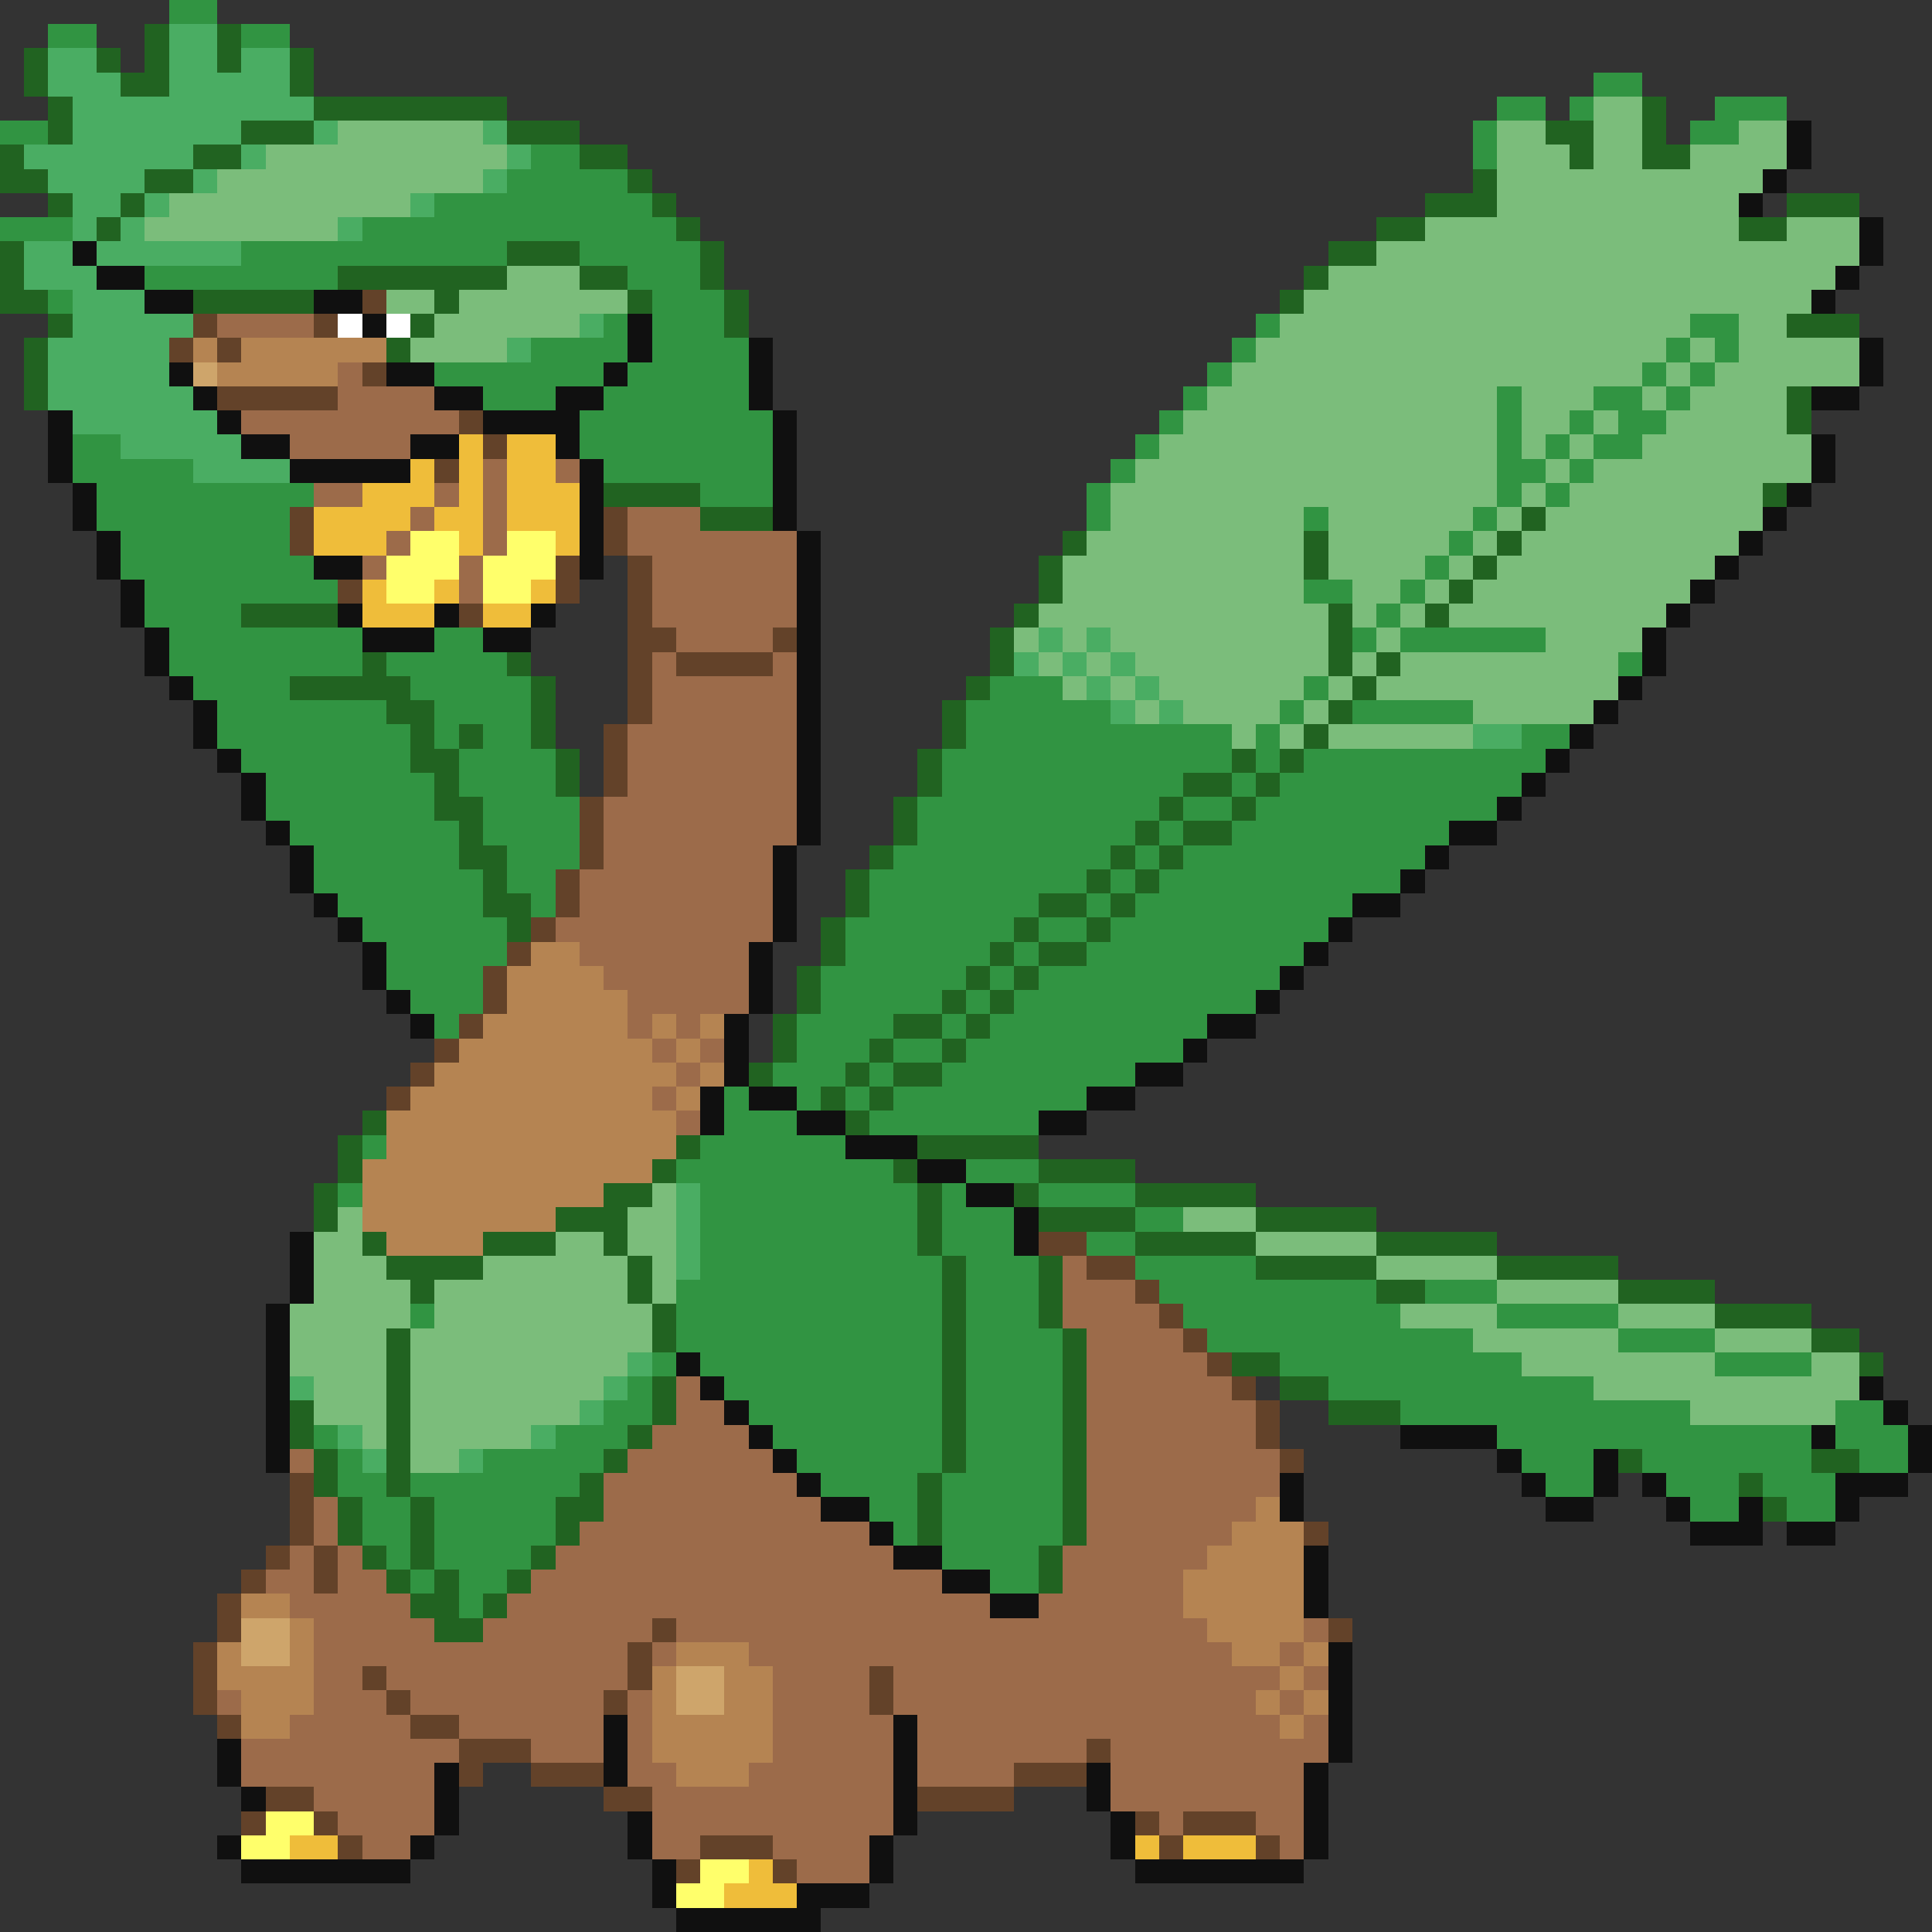 <svg xmlns="http://www.w3.org/2000/svg" viewBox="0 -0.5 80 80" shape-rendering="crispEdges">
<rect x="0" y="-0.5" width="80" height="80" fill="#333333" stroke="none"/>
<path stroke="#319442" d="M7 0h2M2 1h2M10 1h2M66 3h2M62 4h2M65 4h1M71 4h3M0 5h2M61 5h1M70 5h2M22 6h2M61 6h1M21 7h5M18 8h9M0 9h3M15 9h13M10 10h11M24 10h5M6 11h8M26 11h3M2 12h1M27 12h3M25 13h1M27 13h3M52 13h1M70 13h2M22 14h4M27 14h4M51 14h1M69 14h1M71 14h1M18 15h7M26 15h5M50 15h1M68 15h1M70 15h1M20 16h3M25 16h6M49 16h1M62 16h1M66 16h2M69 16h1M24 17h8M48 17h1M62 17h1M65 17h1M67 17h2M3 18h2M24 18h8M47 18h1M62 18h1M64 18h1M66 18h2M3 19h5M25 19h7M46 19h1M62 19h2M65 19h1M4 20h9M29 20h3M45 20h1M62 20h1M64 20h1M4 21h8M45 21h1M54 21h1M61 21h1M5 22h7M60 22h1M5 23h8M59 23h1M6 24h8M54 24h2M58 24h1M6 25h4M57 25h1M7 26h8M18 26h2M56 26h1M58 26h6M7 27h8M16 27h5M67 27h1M8 28h4M17 28h5M41 28h3M54 28h1M9 29h7M18 29h4M40 29h6M53 29h1M56 29h5M9 30h8M18 30h1M20 30h2M40 30h11M52 30h1M63 30h2M10 31h7M19 31h4M39 31h12M52 31h1M54 31h10M11 32h7M19 32h4M39 32h10M51 32h1M53 32h10M11 33h7M20 33h4M38 33h10M49 33h2M52 33h10M12 34h7M20 34h4M38 34h9M48 34h1M51 34h9M13 35h6M21 35h3M37 35h9M47 35h1M49 35h10M13 36h7M21 36h2M36 36h9M46 36h1M48 36h10M14 37h6M22 37h1M36 37h7M45 37h1M47 37h9M15 38h6M35 38h7M43 38h2M46 38h9M16 39h5M35 39h6M42 39h1M45 39h9M16 40h4M34 40h6M41 40h1M43 40h10M17 41h3M34 41h5M40 41h1M42 41h10M18 42h1M33 42h4M39 42h1M41 42h9M33 43h3M37 43h2M40 43h9M32 44h3M36 44h1M39 44h8M30 45h1M33 45h1M35 45h1M37 45h8M30 46h3M36 46h7M15 47h1M29 47h6M28 48h9M40 48h3M14 49h1M29 49h9M39 49h1M43 49h4M29 50h9M39 50h3M47 50h2M29 51h9M39 51h3M45 51h2M29 52h10M40 52h3M47 52h5M28 53h11M40 53h3M48 53h9M59 53h3M17 54h1M28 54h11M40 54h3M49 54h9M62 54h5M28 55h11M40 55h4M50 55h11M67 55h4M27 56h1M29 56h10M40 56h4M53 56h10M71 56h4M26 57h1M30 57h9M40 57h4M55 57h11M25 58h2M31 58h8M40 58h4M58 58h12M76 58h2M13 59h1M23 59h3M32 59h7M40 59h4M62 59h13M76 59h3M14 60h1M20 60h5M33 60h6M40 60h4M63 60h3M68 60h7M77 60h2M14 61h2M17 61h7M34 61h4M39 61h5M64 61h2M69 61h3M73 61h3M15 62h2M18 62h5M36 62h2M39 62h5M70 62h2M74 62h2M15 63h2M18 63h5M37 63h1M39 63h5M16 64h1M18 64h4M39 64h4M17 65h1M19 65h2M41 65h2M19 66h1" />
<path stroke="#216321" d="M6 1h1M9 1h1M1 2h1M4 2h1M6 2h1M9 2h1M12 2h1M1 3h1M5 3h2M12 3h1M2 4h1M13 4h8M68 4h1M2 5h1M10 5h3M21 5h3M64 5h2M68 5h1M0 6h1M8 6h2M24 6h2M65 6h1M68 6h2M0 7h2M6 7h2M26 7h1M61 7h1M2 8h1M5 8h1M27 8h1M59 8h3M74 8h3M4 9h1M28 9h1M57 9h2M72 9h2M0 10h1M21 10h3M29 10h1M55 10h2M0 11h1M14 11h7M24 11h2M29 11h1M54 11h1M0 12h2M8 12h5M18 12h1M26 12h1M30 12h1M53 12h1M2 13h1M17 13h1M30 13h1M74 13h3M1 14h1M16 14h1M1 15h1M1 16h1M74 16h1M74 17h1M25 20h4M73 20h1M29 21h3M63 21h1M44 22h1M54 22h1M62 22h1M43 23h1M54 23h1M61 23h1M43 24h1M60 24h1M10 25h4M42 25h1M55 25h1M59 25h1M41 26h1M55 26h1M15 27h1M21 27h1M41 27h1M55 27h1M57 27h1M12 28h5M22 28h1M40 28h1M56 28h1M16 29h2M22 29h1M39 29h1M55 29h1M17 30h1M19 30h1M22 30h1M39 30h1M54 30h1M17 31h2M23 31h1M38 31h1M51 31h1M53 31h1M18 32h1M23 32h1M38 32h1M49 32h2M52 32h1M18 33h2M37 33h1M48 33h1M51 33h1M19 34h1M37 34h1M47 34h1M49 34h2M19 35h2M36 35h1M46 35h1M48 35h1M20 36h1M35 36h1M45 36h1M47 36h1M20 37h2M35 37h1M43 37h2M46 37h1M21 38h1M34 38h1M42 38h1M45 38h1M34 39h1M41 39h1M43 39h2M33 40h1M40 40h1M42 40h1M33 41h1M39 41h1M41 41h1M32 42h1M37 42h2M40 42h1M32 43h1M36 43h1M39 43h1M31 44h1M35 44h1M37 44h2M34 45h1M36 45h1M15 46h1M35 46h1M14 47h1M28 47h1M38 47h5M14 48h1M27 48h1M37 48h1M43 48h4M13 49h1M25 49h2M38 49h1M42 49h1M47 49h5M13 50h1M23 50h3M38 50h1M43 50h4M52 50h5M15 51h1M20 51h3M25 51h1M38 51h1M47 51h5M57 51h5M16 52h4M26 52h1M39 52h1M43 52h1M52 52h5M62 52h5M17 53h1M26 53h1M39 53h1M43 53h1M57 53h2M67 53h4M27 54h1M39 54h1M43 54h1M71 54h4M16 55h1M27 55h1M39 55h1M44 55h1M75 55h2M16 56h1M39 56h1M44 56h1M51 56h2M77 56h1M16 57h1M27 57h1M39 57h1M44 57h1M53 57h2M12 58h1M16 58h1M27 58h1M39 58h1M44 58h1M55 58h3M12 59h1M16 59h1M26 59h1M39 59h1M44 59h1M13 60h1M16 60h1M25 60h1M39 60h1M44 60h1M67 60h1M75 60h2M13 61h1M16 61h1M24 61h1M38 61h1M44 61h1M72 61h1M14 62h1M17 62h1M23 62h2M38 62h1M44 62h1M73 62h1M14 63h1M17 63h1M23 63h1M38 63h1M44 63h1M15 64h1M17 64h1M22 64h1M43 64h1M16 65h1M18 65h1M21 65h1M43 65h1M17 66h2M20 66h1M18 67h2" />
<path stroke="#4aad63" d="M7 1h2M2 2h2M7 2h2M10 2h2M2 3h3M7 3h5M3 4h10M3 5h7M13 5h1M20 5h1M1 6h7M10 6h1M21 6h1M2 7h4M8 7h1M20 7h1M3 8h2M6 8h1M17 8h1M3 9h1M5 9h1M14 9h1M1 10h2M4 10h6M1 11h3M3 12h3M3 13h5M24 13h1M2 14h5M21 14h1M2 15h5M2 16h6M3 17h6M5 18h5M8 19h4M43 26h1M45 26h1M42 27h1M44 27h1M46 27h1M45 28h1M47 28h1M46 29h1M48 29h1M61 30h2M28 49h1M28 50h1M28 51h1M28 52h1M26 56h1M12 57h1M25 57h1M24 58h1M14 59h1M22 59h1M15 60h1M19 60h1" />
<path stroke="#7bbd7b" d="M66 4h2M14 5h6M62 5h2M66 5h2M72 5h2M11 6h10M62 6h3M66 6h2M70 6h4M9 7h11M62 7h11M7 8h10M62 8h10M6 9h8M59 9h13M74 9h3M57 10h20M21 11h3M55 11h21M16 12h2M19 12h7M54 12h21M18 13h6M53 13h17M72 13h2M17 14h4M52 14h17M70 14h1M72 14h5M51 15h17M69 15h1M71 15h6M50 16h12M63 16h3M68 16h1M70 16h4M49 17h13M63 17h2M66 17h1M69 17h5M48 18h14M63 18h1M65 18h1M68 18h7M47 19h15M64 19h1M66 19h9M46 20h16M63 20h1M65 20h8M46 21h8M55 21h6M62 21h1M64 21h9M45 22h9M55 22h5M61 22h1M63 22h9M44 23h10M55 23h4M60 23h1M62 23h9M44 24h10M56 24h2M59 24h1M61 24h9M43 25h12M56 25h1M58 25h1M60 25h9M42 26h1M44 26h1M46 26h9M57 26h1M64 26h4M43 27h1M45 27h1M47 27h8M56 27h1M58 27h9M44 28h1M46 28h1M48 28h6M55 28h1M57 28h10M47 29h1M49 29h4M54 29h1M61 29h5M51 30h1M53 30h1M55 30h6M27 49h1M14 50h1M26 50h2M49 50h3M13 51h2M23 51h2M26 51h2M52 51h5M13 52h3M20 52h6M27 52h1M57 52h5M13 53h4M18 53h8M27 53h1M62 53h5M12 54h5M18 54h9M58 54h4M67 54h4M12 55h4M17 55h10M61 55h6M71 55h4M12 56h4M17 56h9M63 56h8M75 56h2M13 57h3M17 57h8M66 57h11M13 58h3M17 58h7M70 58h6M15 59h1M17 59h5M17 60h2" />
<path stroke="#101010" d="M74 5h1M74 6h1M73 7h1M72 8h1M77 9h1M3 10h1M77 10h1M4 11h2M76 11h1M6 12h2M13 12h2M75 12h1M15 13h1M26 13h1M26 14h1M31 14h1M77 14h1M7 15h1M16 15h2M25 15h1M31 15h1M77 15h1M8 16h1M18 16h2M23 16h2M31 16h1M75 16h2M2 17h1M9 17h1M20 17h4M32 17h1M2 18h1M10 18h2M17 18h2M23 18h1M32 18h1M75 18h1M2 19h1M12 19h5M24 19h1M32 19h1M75 19h1M3 20h1M24 20h1M32 20h1M74 20h1M3 21h1M24 21h1M32 21h1M73 21h1M4 22h1M24 22h1M33 22h1M72 22h1M4 23h1M13 23h2M24 23h1M33 23h1M71 23h1M5 24h1M33 24h1M70 24h1M5 25h1M14 25h1M18 25h1M22 25h1M33 25h1M69 25h1M6 26h1M15 26h3M20 26h2M33 26h1M68 26h1M6 27h1M33 27h1M68 27h1M7 28h1M33 28h1M67 28h1M8 29h1M33 29h1M66 29h1M8 30h1M33 30h1M65 30h1M9 31h1M33 31h1M64 31h1M10 32h1M33 32h1M63 32h1M10 33h1M33 33h1M62 33h1M11 34h1M33 34h1M60 34h2M12 35h1M32 35h1M59 35h1M12 36h1M32 36h1M58 36h1M13 37h1M32 37h1M56 37h2M14 38h1M32 38h1M55 38h1M15 39h1M31 39h1M54 39h1M15 40h1M31 40h1M53 40h1M16 41h1M31 41h1M52 41h1M17 42h1M30 42h1M50 42h2M30 43h1M49 43h1M30 44h1M47 44h2M29 45h1M31 45h2M45 45h2M29 46h1M33 46h2M43 46h2M35 47h3M38 48h2M40 49h2M42 50h1M12 51h1M42 51h1M12 52h1M12 53h1M11 54h1M11 55h1M11 56h1M28 56h1M11 57h1M29 57h1M77 57h1M11 58h1M30 58h1M78 58h1M11 59h1M31 59h1M58 59h4M75 59h1M79 59h1M11 60h1M32 60h1M62 60h1M66 60h1M79 60h1M33 61h1M53 61h1M63 61h1M66 61h1M68 61h1M76 61h3M34 62h2M53 62h1M64 62h2M69 62h1M72 62h1M76 62h1M36 63h1M70 63h3M74 63h2M37 64h2M54 64h1M39 65h2M54 65h1M41 66h2M54 66h1M55 68h1M55 69h1M55 70h1M25 71h1M37 71h1M55 71h1M9 72h1M25 72h1M37 72h1M55 72h1M9 73h1M18 73h1M25 73h1M37 73h1M45 73h1M54 73h1M10 74h1M18 74h1M37 74h1M45 74h1M54 74h1M18 75h1M26 75h1M37 75h1M46 75h1M54 75h1M9 76h1M17 76h1M26 76h1M36 76h1M46 76h1M54 76h1M10 77h7M27 77h1M36 77h1M47 77h7M27 78h1M33 78h3M28 79h6" />
<path stroke="#634229" d="M15 12h1M8 13h1M13 13h1M7 14h1M9 14h1M15 15h1M9 16h5M19 17h1M20 18h1M18 19h1M12 21h1M25 21h1M12 22h1M25 22h1M23 23h1M26 23h1M14 24h1M23 24h1M26 24h1M19 25h1M26 25h1M26 26h2M32 26h1M26 27h1M28 27h4M26 28h1M26 29h1M25 30h1M25 31h1M25 32h1M24 33h1M24 34h1M24 35h1M23 36h1M23 37h1M22 38h1M21 39h1M20 40h1M20 41h1M19 42h1M18 43h1M17 44h1M16 45h1M43 51h2M45 52h2M47 53h1M48 54h1M49 55h1M50 56h1M51 57h1M52 58h1M52 59h1M53 60h1M12 61h1M12 62h1M12 63h1M54 63h1M11 64h1M13 64h1M10 65h1M13 65h1M9 66h1M9 67h1M27 67h1M55 67h1M8 68h1M26 68h1M8 69h1M15 69h1M26 69h1M36 69h1M8 70h1M16 70h1M25 70h1M36 70h1M9 71h1M17 71h2M19 72h3M45 72h1M19 73h1M22 73h3M42 73h3M11 74h2M25 74h2M38 74h4M10 75h1M13 75h1M47 75h1M49 75h3M14 76h1M29 76h3M48 76h1M52 76h1M28 77h1M32 77h1" />
<path stroke="#9c6b4a" d="M9 13h4M14 15h1M14 16h4M10 17h9M12 18h5M20 19h1M23 19h1M13 20h2M18 20h1M20 20h1M17 21h1M20 21h1M26 21h3M16 22h1M20 22h1M26 22h7M15 23h1M19 23h1M27 23h6M19 24h1M27 24h6M27 25h6M28 26h4M27 27h1M32 27h1M27 28h6M27 29h6M26 30h7M26 31h7M26 32h7M25 33h8M25 34h8M25 35h7M24 36h8M24 37h8M23 38h9M24 39h7M25 40h6M26 41h5M26 42h1M28 42h1M27 43h1M29 43h1M28 44h1M27 45h1M28 46h1M44 52h1M44 53h3M44 54h4M45 55h4M45 56h5M28 57h1M45 57h6M28 58h2M45 58h7M27 59h4M45 59h7M12 60h1M26 60h6M45 60h8M25 61h8M45 61h8M13 62h1M25 62h9M45 62h7M13 63h1M24 63h12M45 63h6M12 64h1M14 64h1M23 64h14M44 64h6M11 65h2M14 65h2M22 65h17M44 65h5M12 66h5M21 66h20M43 66h6M13 67h5M20 67h7M28 67h22M54 67h1M13 68h13M27 68h1M31 68h20M53 68h1M13 69h2M16 69h10M32 69h4M37 69h16M54 69h1M9 70h1M13 70h3M17 70h8M26 70h1M32 70h4M37 70h15M53 70h1M12 71h5M19 71h6M26 71h1M32 71h5M38 71h15M54 71h1M10 72h9M22 72h3M26 72h1M32 72h5M38 72h7M46 72h9M10 73h8M26 73h2M31 73h6M38 73h4M46 73h8M13 74h5M27 74h10M46 74h8M14 75h4M27 75h10M48 75h1M52 75h2M15 76h2M27 76h2M32 76h4M53 76h1M33 77h3" />
<path stroke="#ffffff" d="M14 13h1M16 13h1" />
<path stroke="#b58452" d="M8 14h1M10 14h6M9 15h5M22 39h2M21 40h4M21 41h5M20 42h6M27 42h1M29 42h1M19 43h8M28 43h1M18 44h10M29 44h1M17 45h10M28 45h1M16 46h12M16 47h12M15 48h12M15 49h10M15 50h8M16 51h4M52 62h1M51 63h3M50 64h4M49 65h5M10 66h2M49 66h5M12 67h1M50 67h4M9 68h1M12 68h1M28 68h3M51 68h2M54 68h1M9 69h4M27 69h1M30 69h2M53 69h1M10 70h3M27 70h1M30 70h2M52 70h1M54 70h1M10 71h2M27 71h5M53 71h1M27 72h5M28 73h3" />
<path stroke="#cea56b" d="M8 15h1M10 67h2M10 68h2M28 69h2M28 70h2" />
<path stroke="#efbd3a" d="M19 18h1M21 18h2M17 19h1M19 19h1M21 19h2M15 20h3M19 20h1M21 20h3M13 21h4M18 21h2M21 21h3M13 22h3M19 22h1M23 22h1M15 24h1M18 24h1M22 24h1M15 25h3M20 25h2M12 76h2M47 76h1M49 76h3M31 77h1M30 78h3" />
<path stroke="#ffff6b" d="M17 22h2M21 22h2M16 23h3M20 23h3M16 24h2M20 24h2M11 75h2M10 76h2M29 77h2M28 78h2" />
</svg>